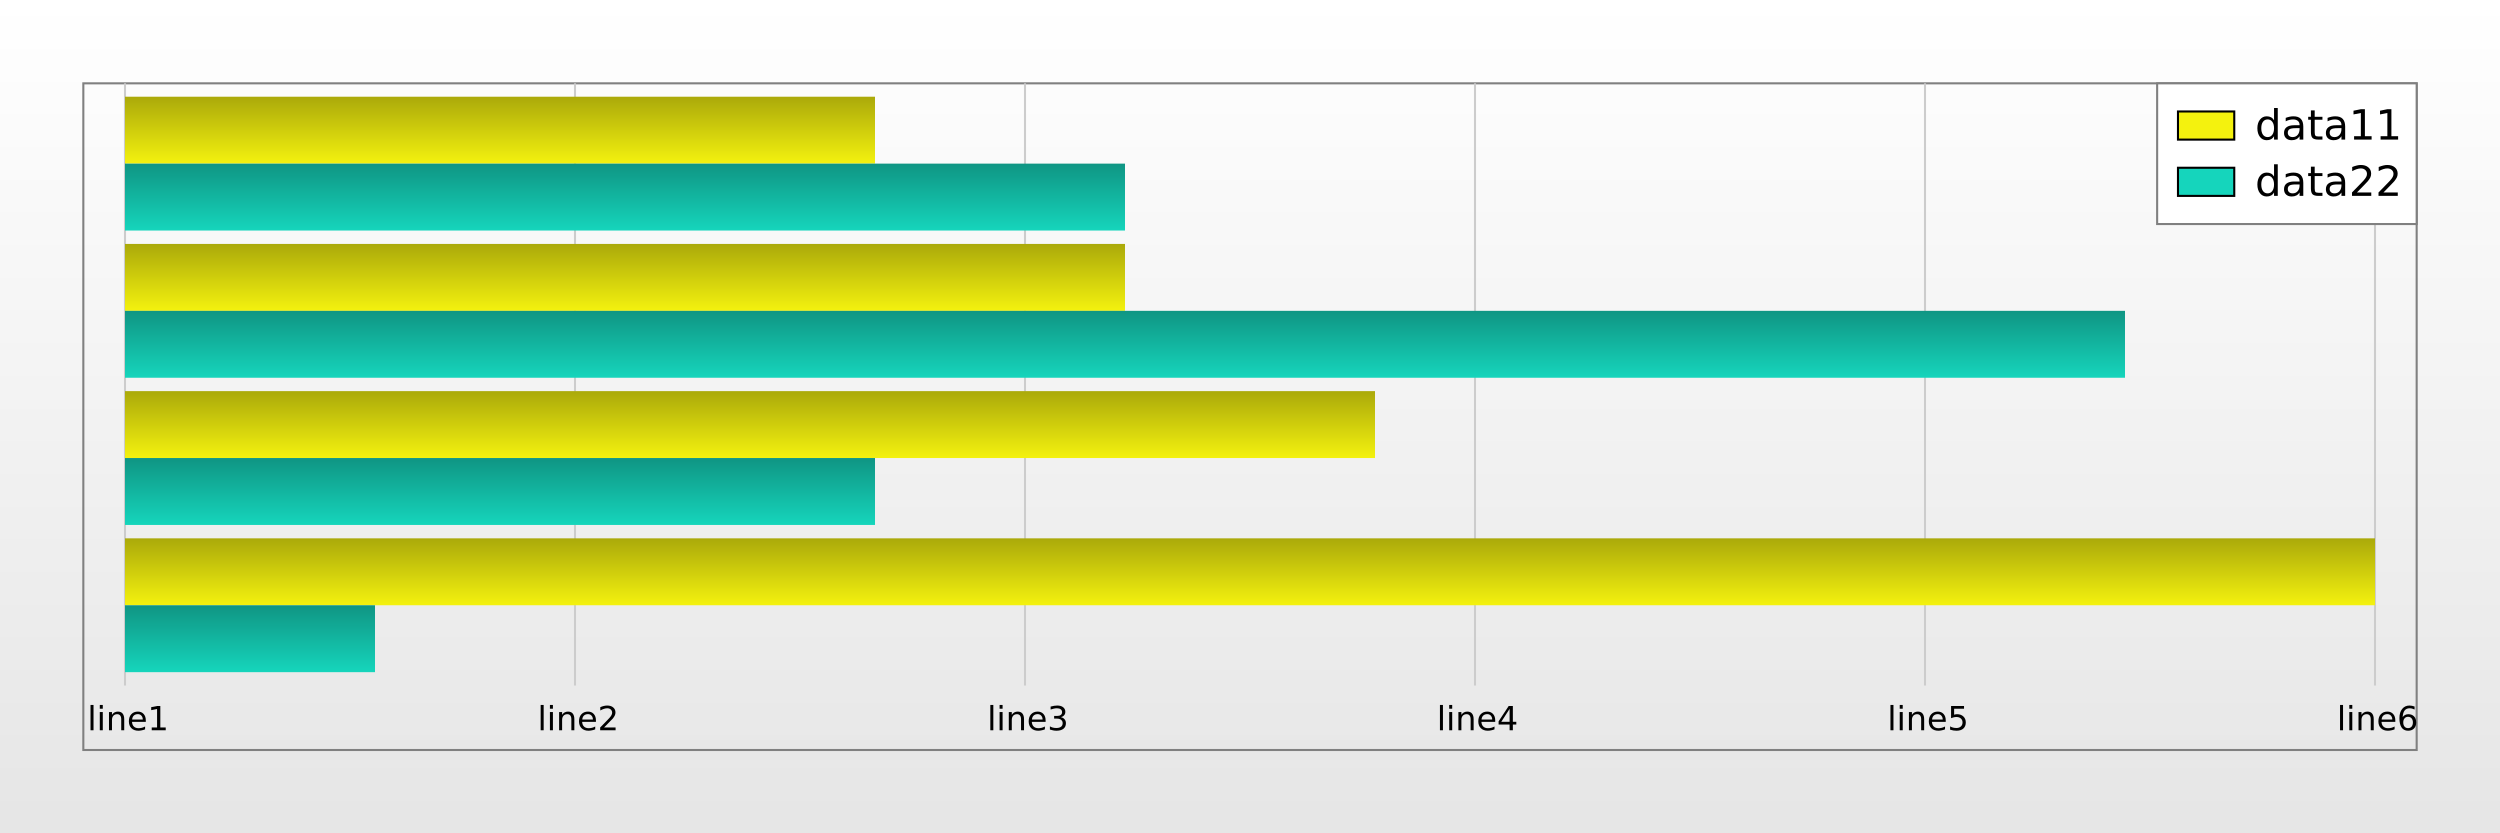<?xml version="1.0" encoding="UTF-8"?>
<svg xmlns="http://www.w3.org/2000/svg" xmlns:xlink="http://www.w3.org/1999/xlink" width="600pt" height="200pt" viewBox="0 0 600 200" version="1.1">
<rect x="0" y="0" width="600" height="200" fill="#333333" stroke="none"/>
<defs>
<g>
<symbol overflow="visible" id="glyph0-0">
<path style="stroke:none;" d="M 0.406 1.422 L 0.406 -5.641 L 4.406 -5.641 L 4.406 1.422 Z M 0.844 0.969 L 3.953 0.969 L 3.953 -5.188 L 0.844 -5.188 Z "/>
</symbol>
<symbol overflow="visible" id="glyph0-1">
<path style="stroke:none;" d="M 0.75 -6.078 L 1.469 -6.078 L 1.469 0 L 0.75 0 Z "/>
</symbol>
<symbol overflow="visible" id="glyph0-2">
<path style="stroke:none;" d="M 0.75 -4.375 L 1.469 -4.375 L 1.469 0 L 0.75 0 Z M 0.75 -6.078 L 1.469 -6.078 L 1.469 -5.172 L 0.75 -5.172 Z "/>
</symbol>
<symbol overflow="visible" id="glyph0-3">
<path style="stroke:none;" d="M 4.391 -2.641 L 4.391 0 L 3.672 0 L 3.672 -2.625 C 3.672 -3.031 3.586 -3.336 3.422 -3.547 C 3.266 -3.754 3.023 -3.859 2.703 -3.859 C 2.316 -3.859 2.008 -3.734 1.781 -3.484 C 1.562 -3.234 1.453 -2.895 1.453 -2.469 L 1.453 0 L 0.734 0 L 0.734 -4.375 L 1.453 -4.375 L 1.453 -3.703 C 1.617 -3.961 1.816 -4.156 2.047 -4.281 C 2.285 -4.414 2.555 -4.484 2.859 -4.484 C 3.367 -4.484 3.75 -4.328 4 -4.016 C 4.258 -3.703 4.391 -3.242 4.391 -2.641 Z "/>
</symbol>
<symbol overflow="visible" id="glyph0-4">
<path style="stroke:none;" d="M 4.5 -2.375 L 4.5 -2.016 L 1.188 -2.016 C 1.219 -1.523 1.367 -1.148 1.641 -0.891 C 1.91 -0.629 2.281 -0.5 2.75 -0.5 C 3.031 -0.5 3.301 -0.531 3.562 -0.594 C 3.82 -0.664 4.078 -0.77 4.328 -0.906 L 4.328 -0.219 C 4.066 -0.113 3.801 -0.035 3.531 0.016 C 3.258 0.078 2.988 0.109 2.719 0.109 C 2.02 0.109 1.461 -0.094 1.047 -0.5 C 0.641 -0.906 0.438 -1.453 0.438 -2.141 C 0.438 -2.859 0.629 -3.426 1.016 -3.844 C 1.41 -4.27 1.938 -4.484 2.594 -4.484 C 3.176 -4.484 3.641 -4.289 3.984 -3.906 C 4.328 -3.531 4.5 -3.02 4.5 -2.375 Z M 3.781 -2.578 C 3.77 -2.973 3.656 -3.285 3.438 -3.516 C 3.227 -3.754 2.945 -3.875 2.594 -3.875 C 2.195 -3.875 1.875 -3.758 1.625 -3.531 C 1.383 -3.301 1.25 -2.984 1.219 -2.578 Z "/>
</symbol>
<symbol overflow="visible" id="glyph0-5">
<path style="stroke:none;" d="M 1 -0.672 L 2.281 -0.672 L 2.281 -5.109 L 0.875 -4.828 L 0.875 -5.547 L 2.281 -5.828 L 3.062 -5.828 L 3.062 -0.672 L 4.359 -0.672 L 4.359 0 L 1 0 Z "/>
</symbol>
<symbol overflow="visible" id="glyph0-6">
<path style="stroke:none;" d="M 1.531 -0.672 L 4.297 -0.672 L 4.297 0 L 0.594 0 L 0.594 -0.672 C 0.883 -0.973 1.289 -1.383 1.812 -1.906 C 2.332 -2.438 2.656 -2.773 2.781 -2.922 C 3.039 -3.203 3.219 -3.441 3.312 -3.641 C 3.414 -3.836 3.469 -4.031 3.469 -4.219 C 3.469 -4.531 3.359 -4.785 3.141 -4.984 C 2.922 -5.18 2.641 -5.281 2.297 -5.281 C 2.047 -5.281 1.781 -5.234 1.5 -5.141 C 1.227 -5.055 0.938 -4.926 0.625 -4.75 L 0.625 -5.547 C 0.945 -5.68 1.242 -5.781 1.516 -5.844 C 1.797 -5.906 2.051 -5.938 2.281 -5.938 C 2.883 -5.938 3.363 -5.785 3.719 -5.484 C 4.082 -5.18 4.266 -4.781 4.266 -4.281 C 4.266 -4.039 4.219 -3.812 4.125 -3.594 C 4.031 -3.375 3.867 -3.117 3.641 -2.828 C 3.566 -2.754 3.352 -2.535 3 -2.172 C 2.656 -1.816 2.164 -1.316 1.531 -0.672 Z "/>
</symbol>
<symbol overflow="visible" id="glyph0-7">
<path style="stroke:none;" d="M 3.25 -3.141 C 3.625 -3.066 3.914 -2.898 4.125 -2.641 C 4.344 -2.391 4.453 -2.078 4.453 -1.703 C 4.453 -1.117 4.254 -0.672 3.859 -0.359 C 3.461 -0.047 2.898 0.109 2.172 0.109 C 1.922 0.109 1.664 0.082 1.406 0.031 C 1.156 -0.008 0.891 -0.078 0.609 -0.172 L 0.609 -0.938 C 0.828 -0.812 1.066 -0.711 1.328 -0.641 C 1.586 -0.578 1.859 -0.547 2.141 -0.547 C 2.641 -0.547 3.02 -0.645 3.281 -0.844 C 3.539 -1.039 3.672 -1.328 3.672 -1.703 C 3.672 -2.047 3.547 -2.312 3.297 -2.5 C 3.055 -2.695 2.723 -2.797 2.297 -2.797 L 1.625 -2.797 L 1.625 -3.438 L 2.328 -3.438 C 2.711 -3.438 3.008 -3.516 3.219 -3.672 C 3.426 -3.828 3.531 -4.051 3.531 -4.344 C 3.531 -4.645 3.422 -4.875 3.203 -5.031 C 2.992 -5.195 2.691 -5.281 2.297 -5.281 C 2.078 -5.281 1.844 -5.254 1.594 -5.203 C 1.352 -5.16 1.082 -5.086 0.781 -4.984 L 0.781 -5.688 C 1.082 -5.77 1.363 -5.832 1.625 -5.875 C 1.883 -5.914 2.133 -5.938 2.375 -5.938 C 2.969 -5.938 3.438 -5.801 3.781 -5.531 C 4.133 -5.258 4.312 -4.891 4.312 -4.422 C 4.312 -4.098 4.219 -3.828 4.031 -3.609 C 3.852 -3.391 3.594 -3.234 3.25 -3.141 Z "/>
</symbol>
<symbol overflow="visible" id="glyph0-8">
<path style="stroke:none;" d="M 3.031 -5.141 L 1.031 -2.031 L 3.031 -2.031 Z M 2.812 -5.828 L 3.812 -5.828 L 3.812 -2.031 L 4.641 -2.031 L 4.641 -1.375 L 3.812 -1.375 L 3.812 0 L 3.031 0 L 3.031 -1.375 L 0.391 -1.375 L 0.391 -2.141 Z "/>
</symbol>
<symbol overflow="visible" id="glyph0-9">
<path style="stroke:none;" d="M 0.859 -5.828 L 3.969 -5.828 L 3.969 -5.172 L 1.594 -5.172 L 1.594 -3.734 C 1.707 -3.773 1.82 -3.805 1.938 -3.828 C 2.051 -3.848 2.164 -3.859 2.281 -3.859 C 2.926 -3.859 3.438 -3.676 3.812 -3.312 C 4.195 -2.957 4.391 -2.477 4.391 -1.875 C 4.391 -1.25 4.191 -0.758 3.797 -0.406 C 3.41 -0.062 2.863 0.109 2.156 0.109 C 1.906 0.109 1.656 0.086 1.406 0.047 C 1.156 0.004 0.895 -0.055 0.625 -0.141 L 0.625 -0.938 C 0.852 -0.801 1.094 -0.703 1.344 -0.641 C 1.594 -0.578 1.859 -0.547 2.141 -0.547 C 2.586 -0.547 2.941 -0.664 3.203 -0.906 C 3.473 -1.145 3.609 -1.469 3.609 -1.875 C 3.609 -2.281 3.473 -2.598 3.203 -2.828 C 2.941 -3.066 2.586 -3.188 2.141 -3.188 C 1.93 -3.188 1.719 -3.16 1.5 -3.109 C 1.289 -3.066 1.078 -3 0.859 -2.906 Z "/>
</symbol>
<symbol overflow="visible" id="glyph0-10">
<path style="stroke:none;" d="M 2.641 -3.234 C 2.285 -3.234 2.004 -3.109 1.797 -2.859 C 1.586 -2.617 1.484 -2.289 1.484 -1.875 C 1.484 -1.457 1.586 -1.125 1.797 -0.875 C 2.004 -0.633 2.285 -0.516 2.641 -0.516 C 2.992 -0.516 3.273 -0.633 3.484 -0.875 C 3.691 -1.125 3.797 -1.457 3.797 -1.875 C 3.797 -2.289 3.691 -2.617 3.484 -2.859 C 3.273 -3.109 2.992 -3.234 2.641 -3.234 Z M 4.203 -5.703 L 4.203 -4.984 C 4.004 -5.078 3.805 -5.148 3.609 -5.203 C 3.41 -5.254 3.211 -5.281 3.016 -5.281 C 2.492 -5.281 2.094 -5.102 1.812 -4.75 C 1.539 -4.395 1.383 -3.863 1.344 -3.156 C 1.5 -3.383 1.691 -3.555 1.922 -3.672 C 2.148 -3.797 2.406 -3.859 2.688 -3.859 C 3.27 -3.859 3.734 -3.68 4.078 -3.328 C 4.422 -2.973 4.594 -2.488 4.594 -1.875 C 4.594 -1.27 4.414 -0.785 4.062 -0.422 C 3.707 -0.066 3.234 0.109 2.641 0.109 C 1.961 0.109 1.445 -0.145 1.094 -0.656 C 0.738 -1.176 0.562 -1.926 0.562 -2.906 C 0.562 -3.832 0.781 -4.566 1.219 -5.109 C 1.656 -5.66 2.242 -5.938 2.984 -5.938 C 3.18 -5.938 3.379 -5.914 3.578 -5.875 C 3.773 -5.844 3.984 -5.785 4.203 -5.703 Z "/>
</symbol>
<symbol overflow="visible" id="glyph1-0">
<path style="stroke:none;" d="M 0.5 1.766 L 0.5 -7.047 L 5.5 -7.047 L 5.5 1.766 Z M 1.062 1.219 L 4.938 1.219 L 4.938 -6.484 L 1.062 -6.484 Z "/>
</symbol>
<symbol overflow="visible" id="glyph1-1">
<path style="stroke:none;" d="M 4.547 -4.641 L 4.547 -7.594 L 5.438 -7.594 L 5.438 0 L 4.547 0 L 4.547 -0.828 C 4.359 -0.492 4.117 -0.25 3.828 -0.094 C 3.535 0.062 3.188 0.141 2.781 0.141 C 2.125 0.141 1.586 -0.117 1.172 -0.641 C 0.754 -1.172 0.547 -1.867 0.547 -2.734 C 0.547 -3.586 0.754 -4.273 1.172 -4.797 C 1.586 -5.328 2.125 -5.594 2.781 -5.594 C 3.188 -5.594 3.535 -5.516 3.828 -5.359 C 4.117 -5.203 4.359 -4.961 4.547 -4.641 Z M 1.484 -2.734 C 1.484 -2.066 1.617 -1.547 1.891 -1.172 C 2.16 -0.797 2.535 -0.609 3.016 -0.609 C 3.484 -0.609 3.852 -0.797 4.125 -1.172 C 4.406 -1.547 4.547 -2.066 4.547 -2.734 C 4.547 -3.391 4.406 -3.906 4.125 -4.281 C 3.852 -4.656 3.484 -4.844 3.016 -4.844 C 2.535 -4.844 2.16 -4.656 1.891 -4.281 C 1.617 -3.906 1.484 -3.391 1.484 -2.734 Z "/>
</symbol>
<symbol overflow="visible" id="glyph1-2">
<path style="stroke:none;" d="M 3.422 -2.75 C 2.703 -2.75 2.203 -2.664 1.922 -2.5 C 1.641 -2.332 1.5 -2.051 1.5 -1.656 C 1.5 -1.332 1.602 -1.078 1.812 -0.891 C 2.02 -0.703 2.305 -0.609 2.672 -0.609 C 3.172 -0.609 3.57 -0.785 3.875 -1.141 C 4.176 -1.492 4.328 -1.961 4.328 -2.547 L 4.328 -2.75 Z M 5.219 -3.125 L 5.219 0 L 4.328 0 L 4.328 -0.828 C 4.117 -0.492 3.859 -0.25 3.547 -0.094 C 3.242 0.062 2.875 0.141 2.438 0.141 C 1.875 0.141 1.426 -0.016 1.094 -0.328 C 0.758 -0.641 0.594 -1.062 0.594 -1.594 C 0.594 -2.207 0.801 -2.672 1.219 -2.984 C 1.633 -3.297 2.25 -3.453 3.062 -3.453 L 4.328 -3.453 L 4.328 -3.547 C 4.328 -3.953 4.188 -4.27 3.906 -4.5 C 3.633 -4.727 3.254 -4.844 2.766 -4.844 C 2.453 -4.844 2.145 -4.801 1.844 -4.719 C 1.551 -4.645 1.27 -4.535 1 -4.391 L 1 -5.219 C 1.332 -5.344 1.648 -5.438 1.953 -5.5 C 2.266 -5.562 2.566 -5.594 2.859 -5.594 C 3.648 -5.594 4.238 -5.391 4.625 -4.984 C 5.02 -4.578 5.219 -3.957 5.219 -3.125 Z "/>
</symbol>
<symbol overflow="visible" id="glyph1-3">
<path style="stroke:none;" d="M 1.828 -7.016 L 1.828 -5.469 L 3.688 -5.469 L 3.688 -4.766 L 1.828 -4.766 L 1.828 -1.797 C 1.828 -1.359 1.891 -1.07 2.016 -0.938 C 2.141 -0.812 2.391 -0.75 2.766 -0.75 L 3.688 -0.75 L 3.688 0 L 2.766 0 C 2.066 0 1.582 -0.129 1.312 -0.391 C 1.051 -0.648 0.922 -1.117 0.922 -1.797 L 0.922 -4.766 L 0.266 -4.766 L 0.266 -5.469 L 0.922 -5.469 L 0.922 -7.016 Z "/>
</symbol>
<symbol overflow="visible" id="glyph1-4">
<path style="stroke:none;" d="M 1.234 -0.828 L 2.859 -0.828 L 2.859 -6.391 L 1.094 -6.047 L 1.094 -6.938 L 2.844 -7.297 L 3.828 -7.297 L 3.828 -0.828 L 5.438 -0.828 L 5.438 0 L 1.234 0 Z "/>
</symbol>
<symbol overflow="visible" id="glyph1-5">
<path style="stroke:none;" d="M 1.922 -0.828 L 5.359 -0.828 L 5.359 0 L 0.734 0 L 0.734 -0.828 C 1.109 -1.211 1.617 -1.734 2.266 -2.391 C 2.91 -3.047 3.316 -3.469 3.484 -3.656 C 3.797 -4.008 4.016 -4.305 4.141 -4.547 C 4.266 -4.797 4.328 -5.039 4.328 -5.281 C 4.328 -5.664 4.191 -5.977 3.922 -6.219 C 3.648 -6.469 3.297 -6.594 2.859 -6.594 C 2.547 -6.594 2.219 -6.535 1.875 -6.422 C 1.539 -6.316 1.176 -6.156 0.781 -5.938 L 0.781 -6.938 C 1.176 -7.094 1.547 -7.211 1.891 -7.297 C 2.234 -7.379 2.551 -7.422 2.844 -7.422 C 3.594 -7.422 4.191 -7.234 4.641 -6.859 C 5.098 -6.484 5.328 -5.977 5.328 -5.344 C 5.328 -5.039 5.27 -4.754 5.156 -4.484 C 5.039 -4.223 4.836 -3.91 4.547 -3.547 C 4.461 -3.453 4.203 -3.176 3.766 -2.719 C 3.328 -2.27 2.711 -1.641 1.922 -0.828 Z "/>
</symbol>
</g>
<linearGradient id="linear0" gradientUnits="userSpaceOnUse" x1="300" y1="0" x2="300" y2="200" >
<stop offset="0" style="stop-color:rgb(100%,100%,100%);stop-opacity:1;"/>
<stop offset="1" style="stop-color:rgb(90%,90%,90%);stop-opacity:1;"/>
</linearGradient>
<linearGradient id="linear1" gradientUnits="userSpaceOnUse" x1="90" y1="23.212" x2="90" y2="39.271" >
<stop offset="0" style="stop-color:rgb(66.922%,66.348%,3.959%);stop-opacity:1;"/>
<stop offset="1" style="stop-color:rgb(95.603%,94.783%,5.655%);stop-opacity:1;"/>
</linearGradient>
<linearGradient id="linear2" gradientUnits="userSpaceOnUse" x1="120" y1="39.271" x2="120" y2="55.33" >
<stop offset="0" style="stop-color:rgb(5.941%,58.485%,51.518%);stop-opacity:1;"/>
<stop offset="1" style="stop-color:rgb(8.487%,83.55%,73.597%);stop-opacity:1;"/>
</linearGradient>
<linearGradient id="linear3" gradientUnits="userSpaceOnUse" x1="120" y1="58.542" x2="120" y2="74.601" >
<stop offset="0" style="stop-color:rgb(66.922%,66.348%,3.959%);stop-opacity:1;"/>
<stop offset="1" style="stop-color:rgb(95.603%,94.783%,5.655%);stop-opacity:1;"/>
</linearGradient>
<linearGradient id="linear4" gradientUnits="userSpaceOnUse" x1="240" y1="74.601" x2="240" y2="90.66" >
<stop offset="0" style="stop-color:rgb(5.941%,58.485%,51.518%);stop-opacity:1;"/>
<stop offset="1" style="stop-color:rgb(8.487%,83.55%,73.597%);stop-opacity:1;"/>
</linearGradient>
<linearGradient id="linear5" gradientUnits="userSpaceOnUse" x1="150" y1="93.872" x2="150" y2="109.931" >
<stop offset="0" style="stop-color:rgb(66.922%,66.348%,3.959%);stop-opacity:1;"/>
<stop offset="1" style="stop-color:rgb(95.603%,94.783%,5.655%);stop-opacity:1;"/>
</linearGradient>
<linearGradient id="linear6" gradientUnits="userSpaceOnUse" x1="90" y1="109.931" x2="90" y2="125.99" >
<stop offset="0" style="stop-color:rgb(5.941%,58.485%,51.518%);stop-opacity:1;"/>
<stop offset="1" style="stop-color:rgb(8.487%,83.55%,73.597%);stop-opacity:1;"/>
</linearGradient>
<linearGradient id="linear7" gradientUnits="userSpaceOnUse" x1="270" y1="129.201" x2="270" y2="145.26" >
<stop offset="0" style="stop-color:rgb(66.922%,66.348%,3.959%);stop-opacity:1;"/>
<stop offset="1" style="stop-color:rgb(95.603%,94.783%,5.655%);stop-opacity:1;"/>
</linearGradient>
<linearGradient id="linear8" gradientUnits="userSpaceOnUse" x1="30" y1="145.26" x2="30" y2="161.319" >
<stop offset="0" style="stop-color:rgb(5.941%,58.485%,51.518%);stop-opacity:1;"/>
<stop offset="1" style="stop-color:rgb(8.487%,83.55%,73.597%);stop-opacity:1;"/>
</linearGradient>
</defs>
<g id="surface156">
<rect x="0" y="0" width="600" height="200" style="fill:url(#linear0);stroke:none;"/>
<path style="fill:none;stroke-width:0.5;stroke-linecap:butt;stroke-linejoin:miter;stroke:rgb(50%,50%,50%);stroke-opacity:1;stroke-miterlimit:10;" d="M 20 20 L 580 20 L 580 180 L 20 180 Z "/>
<path style="fill:none;stroke-width:0.5;stroke-linecap:butt;stroke-linejoin:miter;stroke:rgb(80%,80%,80%);stroke-opacity:1;stroke-miterlimit:10;" d="M 30 20 L 30 164.531 "/>
<path style="fill:none;stroke-width:0.5;stroke-linecap:butt;stroke-linejoin:miter;stroke:rgb(80%,80%,80%);stroke-opacity:1;stroke-miterlimit:10;" d="M 138 20 L 138 164.531 "/>
<path style="fill:none;stroke-width:0.5;stroke-linecap:butt;stroke-linejoin:miter;stroke:rgb(80%,80%,80%);stroke-opacity:1;stroke-miterlimit:10;" d="M 246 20 L 246 164.531 "/>
<path style="fill:none;stroke-width:0.5;stroke-linecap:butt;stroke-linejoin:miter;stroke:rgb(80%,80%,80%);stroke-opacity:1;stroke-miterlimit:10;" d="M 354 20 L 354 164.531 "/>
<path style="fill:none;stroke-width:0.5;stroke-linecap:butt;stroke-linejoin:miter;stroke:rgb(80%,80%,80%);stroke-opacity:1;stroke-miterlimit:10;" d="M 462 20 L 462 164.531 "/>
<path style="fill:none;stroke-width:0.5;stroke-linecap:butt;stroke-linejoin:miter;stroke:rgb(80%,80%,80%);stroke-opacity:1;stroke-miterlimit:10;" d="M 570 20 L 570 164.531 "/>
<g style="fill:rgb(0%,0%,0%);fill-opacity:1;">
  <use xlink:href="#glyph0-1" x="20.977" y="175.266"/>
  <use xlink:href="#glyph0-2" x="23.199" y="175.266"/>
  <use xlink:href="#glyph0-3" x="25.422" y="175.266"/>
  <use xlink:href="#glyph0-4" x="30.492" y="175.266"/>
  <use xlink:href="#glyph0-5" x="35.414" y="175.266"/>
</g>
<g style="fill:rgb(0%,0%,0%);fill-opacity:1;">
  <use xlink:href="#glyph0-1" x="129.008" y="175.266"/>
  <use xlink:href="#glyph0-2" x="131.23" y="175.266"/>
  <use xlink:href="#glyph0-3" x="133.453" y="175.266"/>
  <use xlink:href="#glyph0-4" x="138.523" y="175.266"/>
  <use xlink:href="#glyph0-6" x="143.445" y="175.266"/>
</g>
<g style="fill:rgb(0%,0%,0%);fill-opacity:1;">
  <use xlink:href="#glyph0-1" x="236.93" y="175.266"/>
  <use xlink:href="#glyph0-2" x="239.152" y="175.266"/>
  <use xlink:href="#glyph0-3" x="241.375" y="175.266"/>
  <use xlink:href="#glyph0-4" x="246.445" y="175.266"/>
  <use xlink:href="#glyph0-7" x="251.367" y="175.266"/>
</g>
<g style="fill:rgb(0%,0%,0%);fill-opacity:1;">
  <use xlink:href="#glyph0-1" x="344.836" y="175.266"/>
  <use xlink:href="#glyph0-2" x="347.059" y="175.266"/>
  <use xlink:href="#glyph0-3" x="349.281" y="175.266"/>
  <use xlink:href="#glyph0-4" x="354.352" y="175.266"/>
  <use xlink:href="#glyph0-8" x="359.273" y="175.266"/>
</g>
<g style="fill:rgb(0%,0%,0%);fill-opacity:1;">
  <use xlink:href="#glyph0-1" x="452.961" y="175.266"/>
  <use xlink:href="#glyph0-2" x="455.184" y="175.266"/>
  <use xlink:href="#glyph0-3" x="457.406" y="175.266"/>
  <use xlink:href="#glyph0-4" x="462.477" y="175.266"/>
  <use xlink:href="#glyph0-9" x="467.398" y="175.266"/>
</g>
<g style="fill:rgb(0%,0%,0%);fill-opacity:1;">
  <use xlink:href="#glyph0-1" x="560.859" y="175.266"/>
  <use xlink:href="#glyph0-2" x="563.082" y="175.266"/>
  <use xlink:href="#glyph0-3" x="565.305" y="175.266"/>
  <use xlink:href="#glyph0-4" x="570.375" y="175.266"/>
  <use xlink:href="#glyph0-10" x="575.297" y="175.266"/>
</g>
<path style=" stroke:none;fill-rule:nonzero;fill:url(#linear1);" d="M 30 23.211 L 210 23.211 L 210 39.27 L 30 39.27 Z "/>
<path style=" stroke:none;fill-rule:nonzero;fill:url(#linear2);" d="M 30 39.27 L 270 39.27 L 270 55.328 L 30 55.328 Z "/>
<path style=" stroke:none;fill-rule:nonzero;fill:url(#linear3);" d="M 30 58.543 L 270 58.543 L 270 74.602 L 30 74.602 Z "/>
<path style=" stroke:none;fill-rule:nonzero;fill:url(#linear4);" d="M 30 74.602 L 510 74.602 L 510 90.66 L 30 90.66 Z "/>
<path style=" stroke:none;fill-rule:nonzero;fill:url(#linear5);" d="M 30 93.871 L 330 93.871 L 330 109.93 L 30 109.93 Z "/>
<path style=" stroke:none;fill-rule:nonzero;fill:url(#linear6);" d="M 30 109.93 L 210 109.93 L 210 125.988 L 30 125.988 Z "/>
<path style=" stroke:none;fill-rule:nonzero;fill:url(#linear7);" d="M 30 129.203 L 570 129.203 L 570 145.262 L 30 145.262 Z "/>
<path style=" stroke:none;fill-rule:nonzero;fill:url(#linear8);" d="M 30 145.262 L 90 145.262 L 90 161.32 L 30 161.32 Z "/>
<path style="fill-rule:nonzero;fill:rgb(100%,100%,100%);fill-opacity:1;stroke-width:0.5;stroke-linecap:butt;stroke-linejoin:miter;stroke:rgb(50%,50%,50%);stroke-opacity:1;stroke-miterlimit:10;" d="M 517.715 20 L 580 20 L 580 53.77 L 517.715 53.77 Z "/>
<path style="fill-rule:nonzero;fill:rgb(95.603%,94.783%,5.655%);fill-opacity:1;stroke-width:0.5;stroke-linecap:butt;stroke-linejoin:miter;stroke:rgb(0%,0%,0%);stroke-opacity:1;stroke-miterlimit:10;" d="M 522.715 26.754 L 536.223 26.754 L 536.223 33.508 L 522.715 33.508 Z "/>
<g style="fill:rgb(0%,0%,0%);fill-opacity:1;">
  <use xlink:href="#glyph1-1" x="541.223" y="33.508"/>
  <use xlink:href="#glyph1-2" x="547.57" y="33.508"/>
  <use xlink:href="#glyph1-3" x="553.698" y="33.508"/>
  <use xlink:href="#glyph1-2" x="557.619" y="33.508"/>
  <use xlink:href="#glyph1-4" x="563.747" y="33.508"/>
  <use xlink:href="#glyph1-4" x="570.109" y="33.508"/>
</g>
<path style="fill-rule:nonzero;fill:rgb(8.487%,83.55%,73.597%);fill-opacity:1;stroke-width:0.5;stroke-linecap:butt;stroke-linejoin:miter;stroke:rgb(0%,0%,0%);stroke-opacity:1;stroke-miterlimit:10;" d="M 522.715 40.262 L 536.223 40.262 L 536.223 47.016 L 522.715 47.016 Z "/>
<g style="fill:rgb(0%,0%,0%);fill-opacity:1;">
  <use xlink:href="#glyph1-1" x="541.223" y="47.016"/>
  <use xlink:href="#glyph1-2" x="547.57" y="47.016"/>
  <use xlink:href="#glyph1-3" x="553.698" y="47.016"/>
  <use xlink:href="#glyph1-2" x="557.619" y="47.016"/>
  <use xlink:href="#glyph1-5" x="563.747" y="47.016"/>
  <use xlink:href="#glyph1-5" x="570.109" y="47.016"/>
</g>
</g>
</svg>
